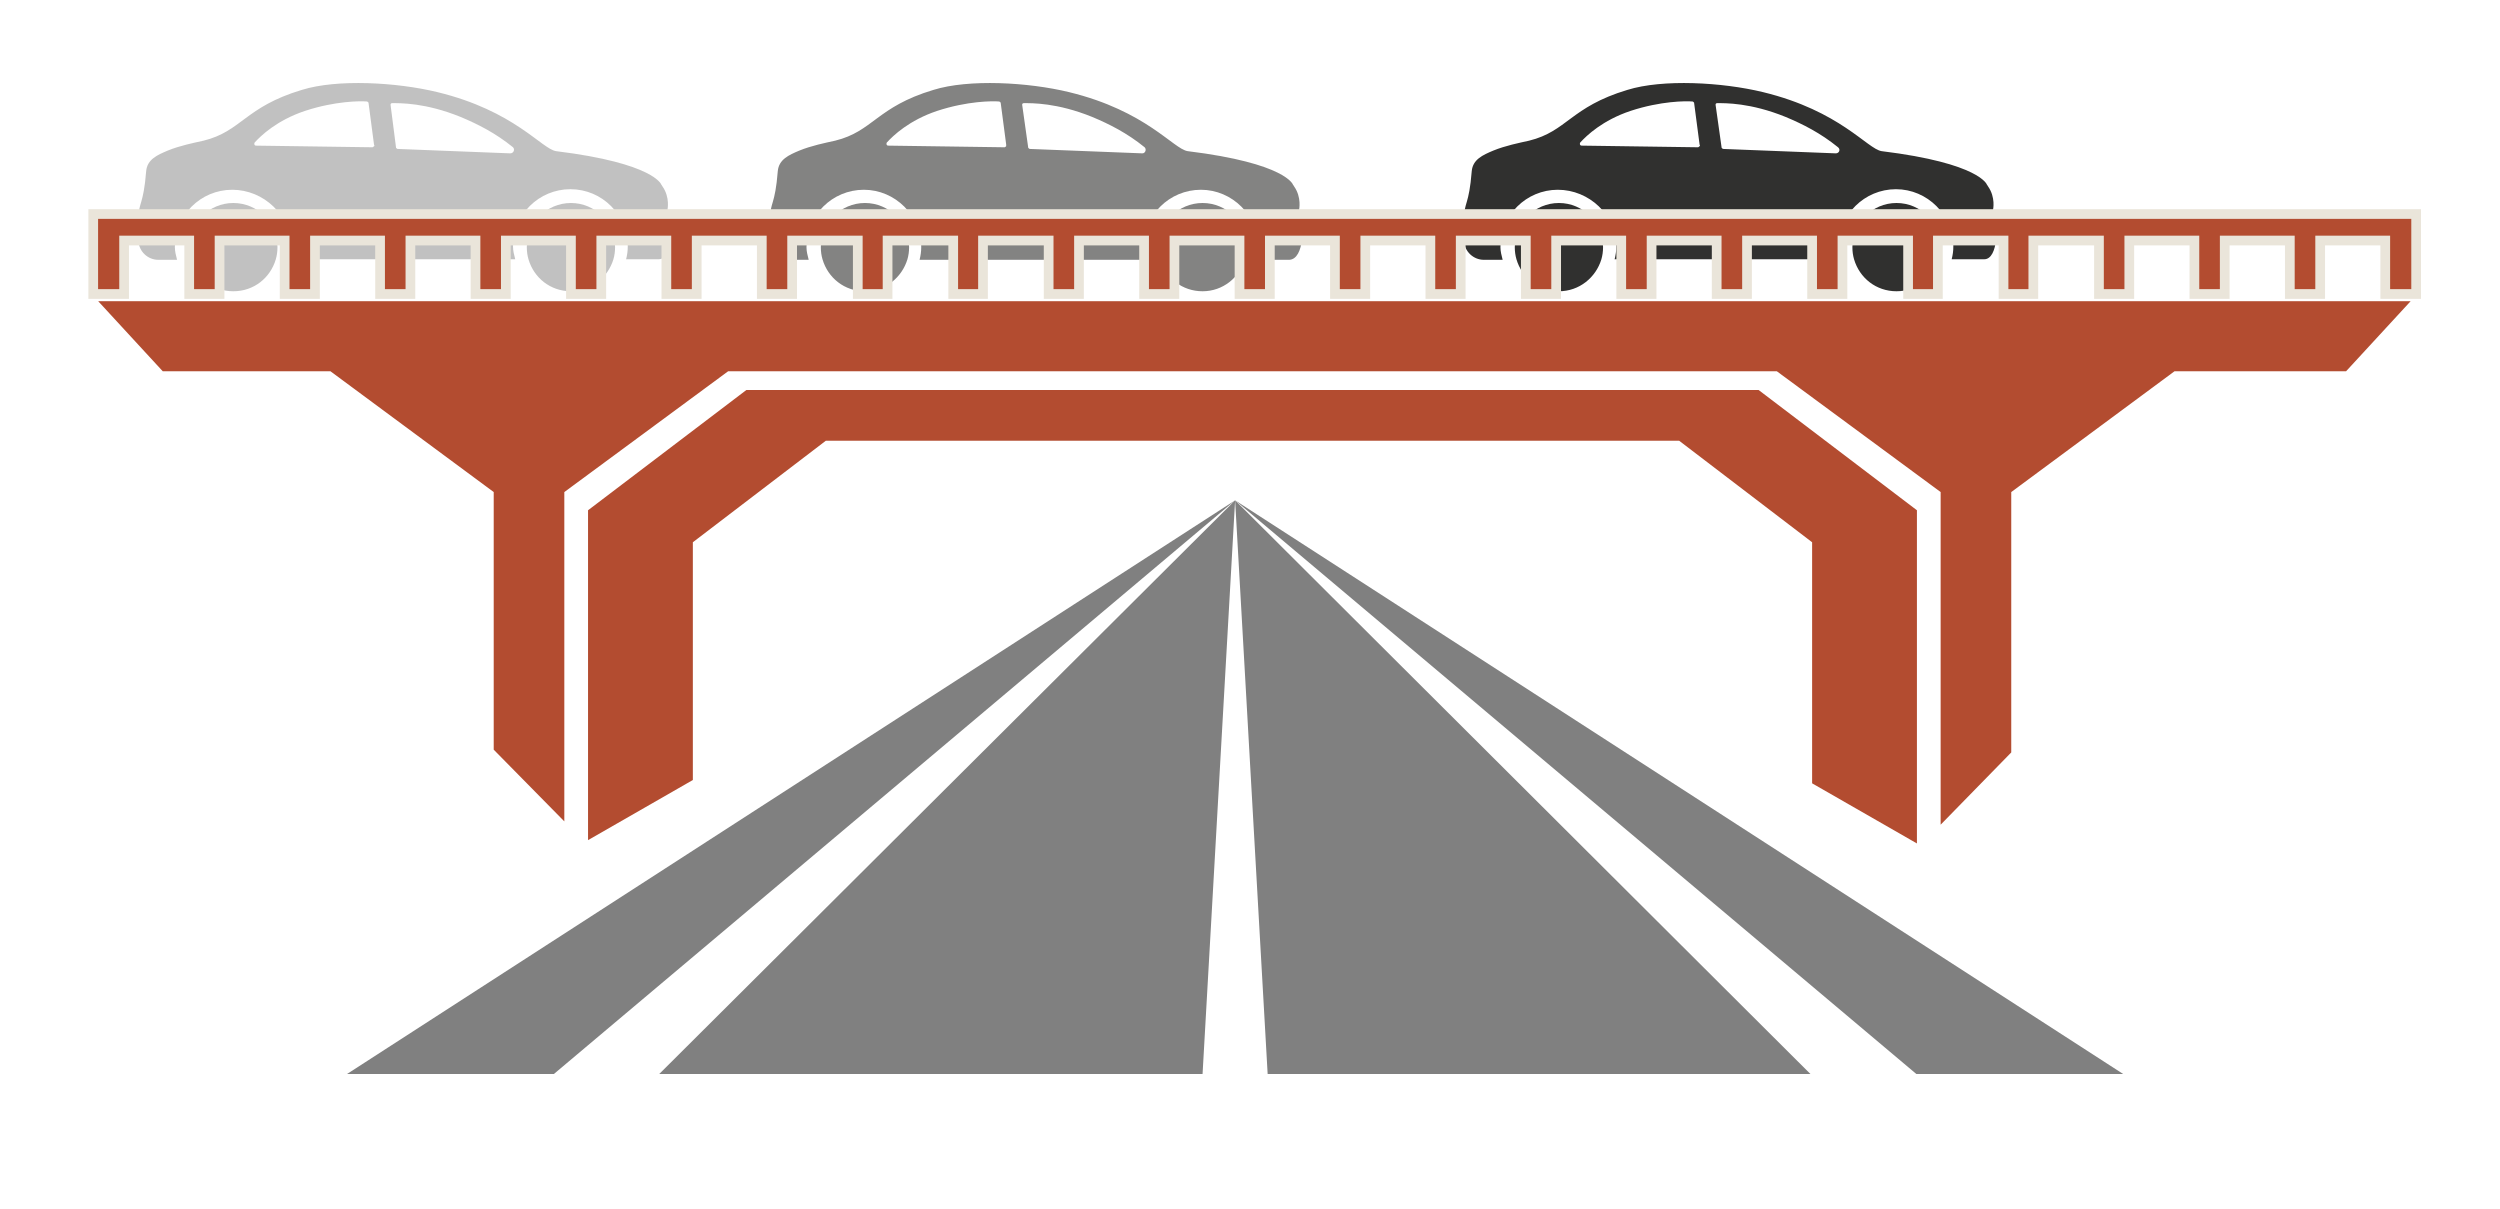 <svg xmlns="http://www.w3.org/2000/svg" id="BridgeWorks" width="453.2" height="219.2" viewBox="0 0 453.2 219.2"><style>.st0{opacity:.3}.st1{fill:#30302f}.st2{opacity:.6}.st3{fill:#b34c30}.st4{fill:none;stroke:#eae5da;stroke-width:1.762;stroke-miterlimit:10}.st5{fill:gray}</style><g id="Car3" class="st0"><path d="M42.3 36.8c-4.4 0-8 3.6-8 8 0 .8.1 1.5.3 2.2 1 3.4 4 5.8 7.7 5.8S49 50.4 50 47c.2-.7.3-1.4.3-2.2 0-4.4-3.6-8-8-8m61.2 0c-4.4 0-8 3.6-8 8 0 .8.1 1.5.3 2.2 1 3.4 4 5.8 7.7 5.8s6.7-2.5 7.7-5.8c.2-.7.3-1.4.3-2.2 0-4.4-3.6-8-8-8" class="st1"/><path d="M92.5 27.8L72.1 27c-.1 0-.2-.1-.3-.2l-1-7.8c0-.2.1-.3.3-.3 1.4 0 6-.1 12.4 2.5 3.1 1.3 6.3 2.9 9.5 5.5.4.4.1 1.1-.5 1.1m-24.7-1.3s0 .1 0 0c-.1.1-.2.2-.3.2l-21.1-.3c-.3 0-.4-.4-.2-.6 1.1-1.2 4-4 9.1-5.7 5.5-1.8 10-1.8 11.2-1.7.1 0 .2.1.3.2l1 7.6c.1.2.1.3 0 .3M121 38s.5-2.2-.9-4.2c-.1-.2-.2-.3-.2-.3s-1.2-3.9-19.1-6.1c-2.6-.4-7.5-7.3-21.5-10.7-7.4-1.8-18.2-2.4-24.6-.4-10.3 3.1-10.9 7.5-17.8 9.2-1.8.4-4.3.9-6.5 1.8-1.9.8-3.7 1.6-3.9 3.7-.5 6.3-1.4 5.6-1.4 8.7v4c.1 1.9 1.7 3.4 3.6 3.4h3.4c-.2-.8-.4-1.5-.4-2.3 0-5.8 4.7-10.4 10.4-10.4S52.7 39 52.7 44.7c0 .8-.1 1.5-.3 2.3h41c-.2-.8-.4-1.5-.4-2.3 0-5.8 4.7-10.4 10.4-10.4 5.8 0 10.4 4.7 10.4 10.4 0 .8-.1 1.5-.3 2.3h5.9c2.6 0 2.6-6.6 1.6-9" class="st1"/></g><g id="Car2" class="st2"><path d="M156.8 36.8c-4.4 0-8 3.6-8 8 0 .8.1 1.5.3 2.2 1 3.4 4 5.8 7.7 5.8s6.7-2.5 7.7-5.8c.2-.7.3-1.4.3-2.2 0-4.4-3.6-8-8-8m61.2 0c-4.4 0-8 3.6-8 8 0 .8.1 1.5.3 2.2 1 3.4 4 5.8 7.7 5.8s6.7-2.5 7.7-5.8c.2-.7.3-1.4.3-2.2 0-4.4-3.6-8-8-8" class="st1"/><path d="M207.1 27.8l-20.4-.8c-.1 0-.2-.1-.3-.2l-1.1-7.8c0-.2.1-.3.3-.3 1.4 0 6-.1 12.4 2.5 3.1 1.3 6.3 2.9 9.5 5.5.4.4.1 1.1-.4 1.1m-24.7-1.3s0 .1 0 0c-.1.1-.2.2-.3.2l-21.1-.3c-.3 0-.4-.4-.2-.6 1.1-1.2 4-4 9.1-5.7 5.5-1.8 10-1.8 11.2-1.7.1 0 .2.1.3.2l1 7.6v.3M235.5 38s.5-2.2-.9-4.2c-.1-.2-.2-.3-.2-.3s-1.2-3.9-19.1-6.1c-2.6-.4-7.5-7.3-21.5-10.7-7.4-1.8-18.2-2.4-24.6-.4-10.3 3.1-10.9 7.5-17.8 9.2-1.8.4-4.3.9-6.5 1.8-1.9.8-3.7 1.6-3.9 3.7-.5 6.3-1.4 5.6-1.4 8.7v4c.1 1.9 1.7 3.4 3.6 3.4h3.4c-.2-.8-.4-1.5-.4-2.3 0-5.8 4.7-10.4 10.4-10.4S167 39.1 167 44.8c0 .8-.1 1.5-.3 2.3h41c-.2-.8-.4-1.5-.4-2.3 0-5.8 4.7-10.4 10.4-10.4s10.4 4.7 10.4 10.4c0 .8-.1 1.5-.3 2.3h5.9c2.8-.1 2.8-6.7 1.8-9.1" class="st1"/></g><g id="Car1"><path d="M282.6 36.8c-4.4 0-8 3.6-8 8 0 .8.1 1.5.3 2.2 1 3.4 4 5.8 7.7 5.8s6.7-2.5 7.7-5.8c.2-.7.3-1.4.3-2.2 0-4.4-3.6-8-8-8m61.2 0c-4.4 0-8 3.6-8 8 0 .8.1 1.5.3 2.2 1 3.4 4 5.8 7.7 5.8s6.7-2.5 7.7-5.8c.2-.7.3-1.4.3-2.2 0-4.4-3.6-8-8-8" class="st1"/><path d="M332.8 27.8l-20.4-.8c-.1 0-.2-.1-.3-.2L311 19c0-.2.1-.3.3-.3 1.4 0 6-.1 12.4 2.5 3.1 1.3 6.3 2.9 9.5 5.5.5.4.2 1.1-.4 1.1m-24.7-1.3s0 .1 0 0c-.1.1-.2.2-.3.2l-21.1-.3c-.3 0-.4-.4-.2-.6 1.1-1.2 4-4 9.1-5.7 5.5-1.8 10-1.8 11.2-1.7.1 0 .2.1.3.2l1 7.6c.1.2.1.3 0 .3M361.3 38s.5-2.2-.9-4.2c-.1-.2-.2-.3-.2-.3s-1.2-3.9-19.1-6.1c-2.6-.4-7.5-7.3-21.5-10.7-7.4-1.8-18.2-2.4-24.6-.4-10.3 3.1-10.9 7.5-17.8 9.2-1.8.4-4.3.9-6.5 1.8-1.9.8-3.7 1.6-3.9 3.7-.5 6.3-1.4 5.6-1.4 8.7v4c.1 1.9 1.7 3.4 3.6 3.4h3.4c-.2-.8-.4-1.5-.4-2.3 0-5.8 4.7-10.4 10.4-10.4S293 39 293 44.7c0 .8-.1 1.5-.3 2.3h41c-.2-.8-.4-1.5-.4-2.3 0-5.8 4.7-10.4 10.4-10.4s10.4 4.7 10.4 10.4c0 .8-.1 1.5-.3 2.3h5.9c2.6 0 2.6-6.6 1.6-9" class="st1"/></g><g id="Bridge_1_"><path d="M17.8 54.6H437l-11.7 12.7h-31.1l-29.6 21.9v47.2l-12.8 13.1V89.2l-29.7-21.9H132l-29.7 21.9v59.7l-12.8-13V89.2L59.9 67.3H29.5z" class="st3"/><path d="M125.6 141.4V98.3l24.1-18.4h154.7l24.1 18.4V142l19 10.9V92.5l-28.7-21.8H135.3l-28.7 21.8v59.8zM437.1 38.8H16.9v14.5h5.6v-9.7h11.8v9.7h5.5v-9.7h11.8v9.7h5.5v-9.7h11.8v9.7h5.5v-9.7h11.8v9.7h5.5v-9.7h11.8v9.7h5.5v-9.7h11.8v9.7h5.5v-9.7h11.8v9.7h5.5v-9.7h11.9v9.7h5.4v-9.7h11.9v9.7h5.5v-9.7h11.8v9.7h5.5v-9.7h11.8v9.7h5.5v-9.7h11.8v9.7h5.5v-9.7H242v9.7h5.5v-9.7h11.8v9.7h5.5v-9.7h11.8v9.7h5.5v-9.7h11.8v9.7h5.5v-9.7h11.8v9.7h5.5v-9.7h11.8v9.7h5.5v-9.7h11.9v9.7h5.4v-9.7h11.9v9.7h5.4v-9.7h11.9v9.7h5.5v-9.7h11.8v9.7h5.5v-9.7h11.8v9.7h5.5v-9.7h11.8v9.7h5.6V38.8z" class="st3"/><path d="M437.1 53.3h-4.7v-9.7h-11.8v9.7h-5.5v-9.7h-11.8v9.7h-5.5v-9.7H386v9.7h-5.5v-9.7h-11.9v9.7h-5.4v-9.7h-11.9v9.7h-5.4v-9.7H334v9.7h-5.5v-9.7h-11.8v9.7h-5.5v-9.7h-11.8v9.7h-5.5v-9.7h-11.8v9.7h-5.5v-9.7h-11.8v9.7h-5.5v-9.7h-11.8v9.7H242v-9.7h-11.8v9.7h-5.5v-9.7h-11.8v9.7h-5.5v-9.7h-11.8v9.7h-5.5v-9.7h-11.9v9.7h-5.4v-9.7h-11.9v9.7h-5.4v-9.7h-11.9v9.7h-5.5v-9.7h-11.8v9.7h-5.5v-9.7H109v9.7h-5.5v-9.7H91.7v9.7h-5.5v-9.7H74.4v9.7h-5.5v-9.7H57.1v9.7h-5.5v-9.7H39.8v9.7h-5.5v-9.7H22.5v9.7h-5.6V38.8H438v14.5z" class="st4"/></g><g id="Road_1_"><path d="M62.9 194.7h37.5l123.5-104zm56.6 0H218l5.9-104z" class="st5"/><path d="M347.4 194.7h37.5l-161-104z" class="st5"/><path d="M229.8 194.7h98.4l-104.3-104z" class="st5"/></g></svg>